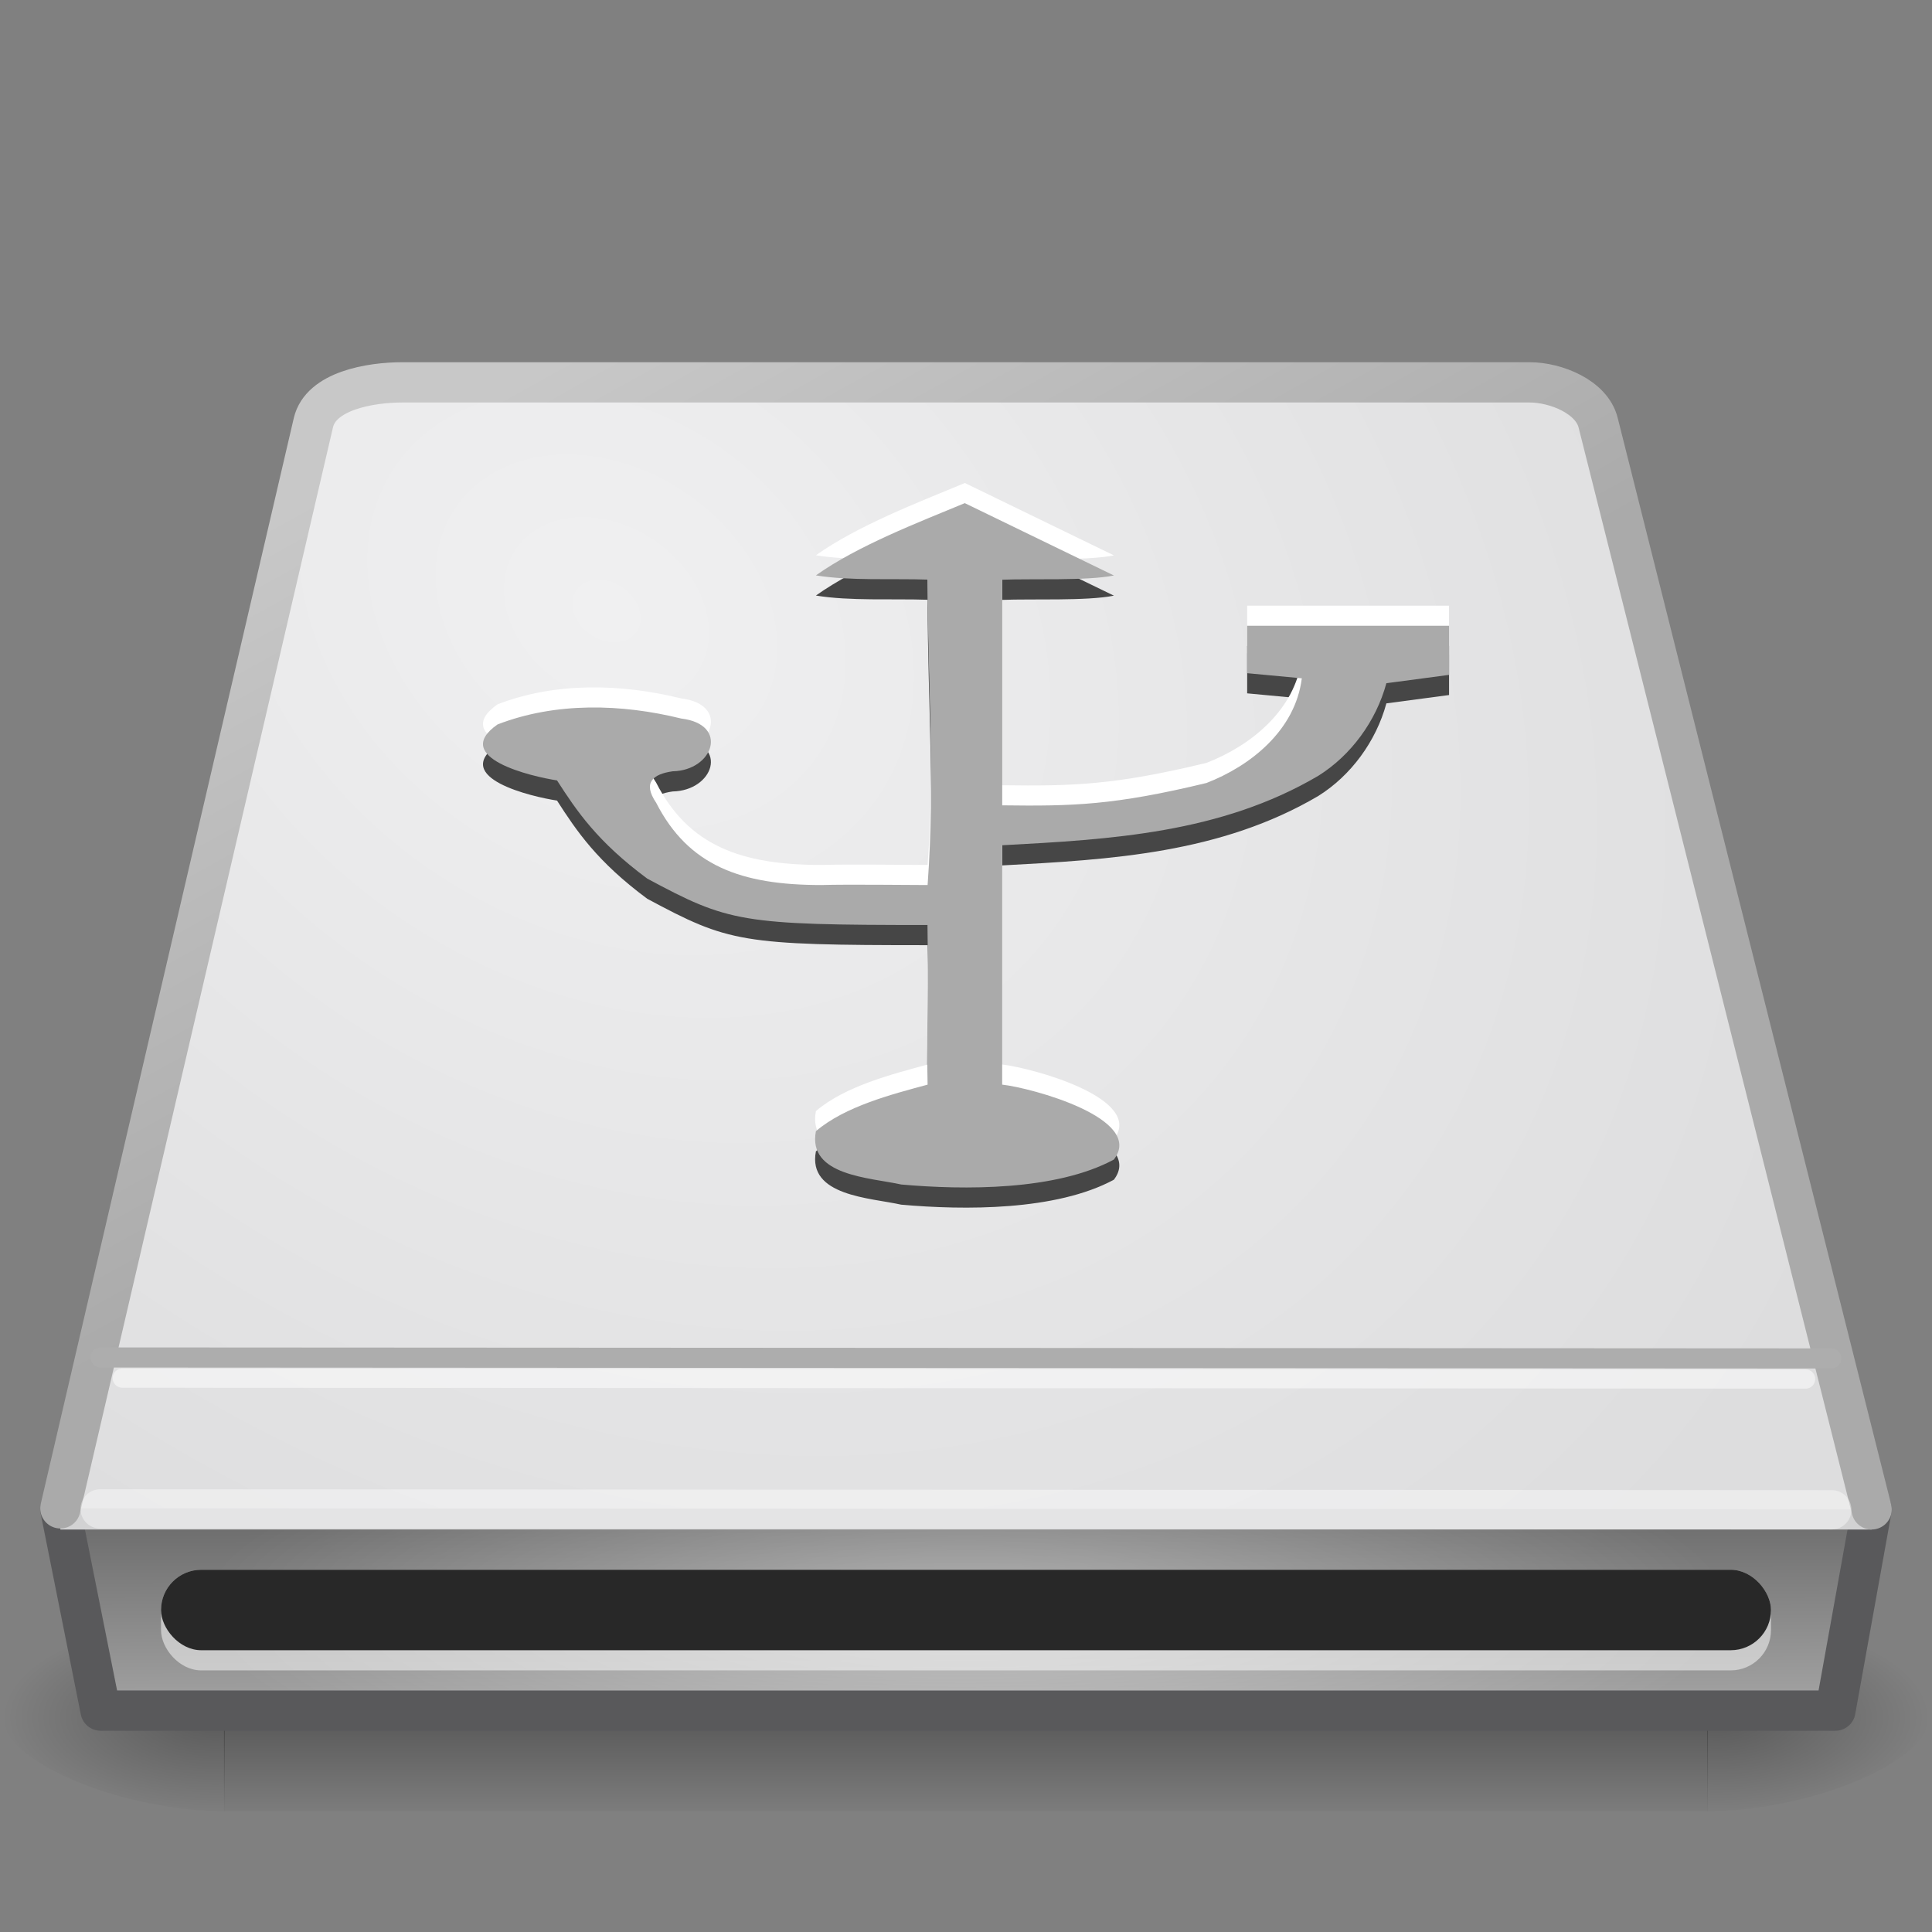 <?xml version="1.0" encoding="UTF-8" standalone="no"?>
<!-- Created with Inkscape (http://www.inkscape.org/) -->

<svg
   xmlns:dc="http://purl.org/dc/elements/1.1/"
   xmlns:cc="http://creativecommons.org/ns#"
   xmlns:rdf="http://www.w3.org/1999/02/22-rdf-syntax-ns#"
   xmlns:svg="http://www.w3.org/2000/svg"
   xmlns="http://www.w3.org/2000/svg"
   xmlns:xlink="http://www.w3.org/1999/xlink"
   xmlns:sodipodi="http://sodipodi.sourceforge.net/DTD/sodipodi-0.dtd"
   xmlns:inkscape="http://www.inkscape.org/namespaces/inkscape"
   id="svg3786"
   width="32"
   height="32"
   version="1.0"
   sodipodi:docname="gnome-dev-harddisk-usb.svg"
   inkscape:version="0.92.4 (5da689c313, 2019-01-14)">
  <rect width="100%" height="100%" fill="#808080" stroke="none"/>
  <sodipodi:namedview
     pagecolor="#ffffff"
     bordercolor="#666666"
     borderopacity="1"
     objecttolerance="10"
     gridtolerance="10"
     guidetolerance="10"
     inkscape:pageopacity="0"
     inkscape:pageshadow="2"
     inkscape:window-width="1600"
     inkscape:window-height="847"
     id="namedview82"
     showgrid="false"
     fit-margin-top="0"
     fit-margin-left="0"
     fit-margin-right="0"
     fit-margin-bottom="0"
     inkscape:zoom="13.906433"
     inkscape:cx="15.99985"
     inkscape:cy="14.999923"
     inkscape:window-x="0"
     inkscape:window-y="0"
     inkscape:window-maximized="1"
     inkscape:current-layer="svg3786" />
  <defs
     id="defs3788">
    <linearGradient
       id="linearGradient5060">
      <stop
         id="stop5062"
         offset="0" />
      <stop
         id="stop5064"
         style="stop-opacity:0"
         offset="1" />
    </linearGradient>
    <radialGradient
       id="radialGradient2920"
       cx="24"
       cy="42"
       r="21"
       gradientTransform="matrix(0.603,6.7932909e-8,-1.7877888e-8,0.159,1.524,22)"
       gradientUnits="userSpaceOnUse">
      <stop
         id="stop6312"
         style="stop-color:#fff"
         offset="0" />
      <stop
         id="stop6314"
         style="stop-color:#fff;stop-opacity:0"
         offset="1" />
    </radialGradient>
    <linearGradient
       id="linearGradient2927"
       x1="21.206"
       x2="13.664"
       y1="24.05"
       y2="10.014"
       gradientTransform="matrix(0.665,0,0,0.689,0.035,1.104)"
       gradientUnits="userSpaceOnUse">
      <stop
         id="stop3486"
         style="stop-color:#aaa"
         offset="0" />
      <stop
         id="stop3488"
         style="stop-color:#c8c8c8"
         offset="1" />
    </linearGradient>
    <linearGradient
       id="linearGradient2931"
       x1="28.438"
       x2="28.375"
       y1="50.296"
       y2="40.704"
       gradientTransform="matrix(0.667,0,0,0.417,-3.336,9.692)"
       gradientUnits="userSpaceOnUse">
      <stop
         id="stop2223"
         style="stop-color:#aaa"
         offset="0" />
      <stop
         id="stop2219"
         style="stop-color:#646464"
         offset="1" />
    </linearGradient>
    <radialGradient
       id="radialGradient2934"
       cx="605.71"
       cy="486.65"
       r="117.14"
       gradientTransform="matrix(-0.03,0,0,0.014,21.741,23.634)"
       gradientUnits="userSpaceOnUse"
       xlink:href="#linearGradient5060" />
    <radialGradient
       id="radialGradient2937"
       cx="605.71"
       cy="486.65"
       r="117.14"
       gradientTransform="matrix(0.03,0,0,0.014,10.259,23.634)"
       gradientUnits="userSpaceOnUse"
       xlink:href="#linearGradient5060" />
    <linearGradient
       id="linearGradient2940"
       x1="302.86"
       x2="302.86"
       y1="366.65"
       y2="609.51"
       gradientTransform="matrix(0.051,0,0,0.014,-2.398,23.634)"
       gradientUnits="userSpaceOnUse">
      <stop
         id="stop5050"
         style="stop-opacity:0"
         offset="0" />
      <stop
         id="stop5056"
         offset=".5" />
      <stop
         id="stop5052"
         style="stop-opacity:0"
         offset="1" />
    </linearGradient>
    <radialGradient
       id="radialGradient3725"
       cx="15.051"
       cy="10.273"
       r="23"
       gradientTransform="matrix(0.824,0.569,-0.442,0.641,2.181,-3.035)"
       gradientUnits="userSpaceOnUse">
      <stop
         id="stop7064"
         style="stop-color:#f0f0f1"
         offset="0" />
      <stop
         id="stop7060"
         style="stop-color:#ddddde"
         offset="1" />
    </radialGradient>
  </defs>
  <g
     id="g101"
     transform="translate(0,-2)">
    <rect
       style="opacity:0.3;fill:url(#linearGradient2940);stroke-width:0.667"
       height="3.333"
       width="24.579"
       y="28.667"
       x="3.71"
       id="rect2723" />
    <path
       inkscape:connector-curvature="0"
       style="opacity:0.3;fill:url(#radialGradient2937);stroke-width:0.667"
       d="m 28.278,28.667 v 3.333 C 29.817,32.006 32,31.253 32,30.333 32,29.413 30.282,28.667 28.278,28.667 Z"
       id="path2725" />
    <path
       inkscape:connector-curvature="0"
       style="opacity:0.3;fill:url(#radialGradient2934);stroke-width:0.667"
       d="m 3.722,28.667 v 3.333 C 2.183,32.006 0,31.253 0,30.333 0,29.413 1.718,28.667 3.722,28.667 Z"
       id="path2727" />
    <path
       inkscape:connector-curvature="0"
       style="fill:url(#linearGradient2931);fill-rule:evenodd;stroke:#59595b;stroke-width:0.667;stroke-linecap:round;stroke-linejoin:round;enable-background:new"
       d="M 1,27 H 31 l -0.6,3.333 H 1.666 L 1,27 Z"
       id="rect6431" />
    <rect
       style="fill:#d2d2d3;fill-rule:evenodd;stroke-width:0.667;enable-background:new"
       height="0.667"
       width="30"
       y="26.667"
       x="1"
       id="rect6381" />
    <path
       inkscape:connector-curvature="0"
       style="fill:url(#radialGradient3725);stroke:url(#linearGradient2927);stroke-width:0.667;stroke-linecap:round;stroke-linejoin:round"
       d="M 31,27 26.47,9 C 26.363,8.574 25.773,8.333 25.333,8.333 H 6.667 c -0.54,0 -1.353,0.141 -1.476,0.667 L 1,26.983"
       id="path6345" />
    <path
       inkscape:connector-curvature="0"
       style="opacity:0.4;fill:none;stroke:#ffffff;stroke-width:0.651;stroke-linecap:round"
       d="M 30.34,27.007 1.659,26.992"
       id="path7046" />
    <rect
       style="opacity:0.5;fill:#ffffff;stroke-width:0.667"
       rx="0.667"
       height="1.667"
       width="26.666"
       y="28"
       x="2.667"
       id="rect6298" />
    <rect
       style="opacity:0.4;fill:url(#radialGradient2920);stroke-width:0.667"
       height="2.667"
       width="28"
       y="27.333"
       x="2"
       id="rect6300" />
    <rect
       style="fill:#282828;stroke-width:0.667"
       rx="0.667"
       height="1.333"
       width="26.666"
       y="28"
       x="2.667"
       id="rect6287" />
    <path
       inkscape:connector-curvature="0"
       style="fill:none;stroke:#adadad;stroke-width:0.333;stroke-linecap:round"
       d="M 30.333,24.5 1.667,24.484"
       id="path6292" />
    <path
       inkscape:connector-curvature="0"
       style="opacity:0.5;fill:none;stroke:#ffffff;stroke-width:0.318;stroke-linecap:round"
       d="M 29.907,24.841 2.025,24.826"
       id="path6294" />
    <path
       inkscape:connector-curvature="0"
       style="fill:#464646;stroke-width:0.667"
       d="m 15.981,10.667 c -0.783,0.325 -1.775,0.706 -2.467,1.197 0.556,0.093 1.282,0.05 1.85,0.07 0.002,1.781 0.13,3.281 0,5.059 -0.306,0 -1.335,-0.013 -1.761,0 -1.323,0 -2.2,-0.316 -2.735,-1.363 -0.229,-0.337 -0.05,-0.475 0.274,-0.521 0.674,-0.013 0.94,-0.778 0.14,-0.874 -0.99,-0.244 -2.076,-0.275 -3.041,0.098 -0.789,0.55 0.576,0.865 0.985,0.927 0.325,0.505 0.666,1.013 1.494,1.626 1.348,0.725 1.56,0.769 4.644,0.769 0.022,0.876 -0.022,1.767 0,2.644 -0.583,0.158 -1.365,0.357 -1.85,0.771 -0.142,0.74 0.898,0.768 1.412,0.883 1.044,0.093 2.567,0.103 3.523,-0.413 0.524,-0.683 -1.382,-1.191 -1.85,-1.241 v -3.965 c 1.802,-0.096 3.62,-0.199 5.236,-1.15 0.539,-0.337 0.956,-0.902 1.128,-1.534 l 1.038,-0.138 v -0.813 h -3.344 v 0.785 l 0.905,0.085 c -0.108,0.865 -0.855,1.454 -1.58,1.734 -1.532,0.37 -2.215,0.385 -3.382,0.37 v -3.737 c 0.479,-0.02 1.398,0.021 1.85,-0.07 l -2.467,-1.197 z"
       id="path6672" />
    <path
       inkscape:connector-curvature="0"
       style="fill:#ffffff;stroke-width:0.667"
       d="m 15.981,10 c -0.783,0.325 -1.775,0.706 -2.467,1.197 0.556,0.093 1.282,0.05 1.85,0.07 0.002,1.781 0.13,3.281 0,5.059 -0.306,0 -1.335,-0.013 -1.761,0 -1.323,0 -2.2,-0.316 -2.735,-1.363 -0.229,-0.337 -0.05,-0.475 0.274,-0.521 0.674,-0.013 0.94,-0.778 0.14,-0.874 -0.99,-0.244 -2.076,-0.275 -3.041,0.098 -0.789,0.55 0.576,0.865 0.985,0.927 0.325,0.505 0.666,1.013 1.494,1.626 1.348,0.725 1.56,0.769 4.644,0.769 0.022,0.876 -0.022,1.767 0,2.644 -0.583,0.158 -1.365,0.357 -1.85,0.771 -0.142,0.74 0.898,0.768 1.412,0.883 1.044,0.093 2.567,0.103 3.523,-0.413 0.524,-0.683 -1.382,-1.191 -1.85,-1.241 v -3.965 c 1.802,-0.096 3.62,-0.199 5.236,-1.15 0.539,-0.337 0.956,-0.902 1.128,-1.534 l 1.038,-0.138 v -0.813 h -3.344 v 0.785 l 0.905,0.085 c -0.108,0.865 -0.855,1.454 -1.58,1.734 -1.532,0.37 -2.215,0.385 -3.382,0.37 v -3.737 c 0.479,-0.02 1.398,0.021 1.85,-0.07 L 15.981,10 Z"
       id="path6670" />
    <path
       inkscape:connector-curvature="0"
       style="fill:#aaaaaa;stroke-width:0.667"
       d="m 15.981,10.333 c -0.783,0.325 -1.775,0.706 -2.467,1.197 0.556,0.093 1.282,0.05 1.85,0.07 0.002,1.781 0.13,3.281 0,5.059 -0.306,0 -1.335,-0.013 -1.761,0 -1.323,0 -2.2,-0.316 -2.735,-1.363 -0.229,-0.337 -0.05,-0.475 0.274,-0.521 0.674,-0.013 0.94,-0.778 0.14,-0.874 -0.99,-0.244 -2.076,-0.275 -3.041,0.098 -0.789,0.55 0.576,0.865 0.985,0.927 0.325,0.505 0.666,1.013 1.494,1.626 1.348,0.725 1.56,0.769 4.644,0.769 0.022,0.876 -0.022,1.767 0,2.644 -0.583,0.158 -1.365,0.357 -1.85,0.771 -0.142,0.74 0.898,0.768 1.412,0.883 1.044,0.093 2.567,0.103 3.523,-0.413 0.524,-0.683 -1.382,-1.191 -1.85,-1.241 v -3.965 c 1.802,-0.096 3.62,-0.199 5.236,-1.15 0.539,-0.337 0.956,-0.902 1.128,-1.534 l 1.038,-0.138 v -0.813 h -3.344 v 0.785 l 0.905,0.085 c -0.108,0.865 -0.855,1.454 -1.58,1.734 -1.532,0.37 -2.215,0.385 -3.382,0.37 v -3.737 c 0.479,-0.02 1.398,0.021 1.85,-0.07 l -2.467,-1.197 z"
       id="path2483" />
  </g>
</svg>
